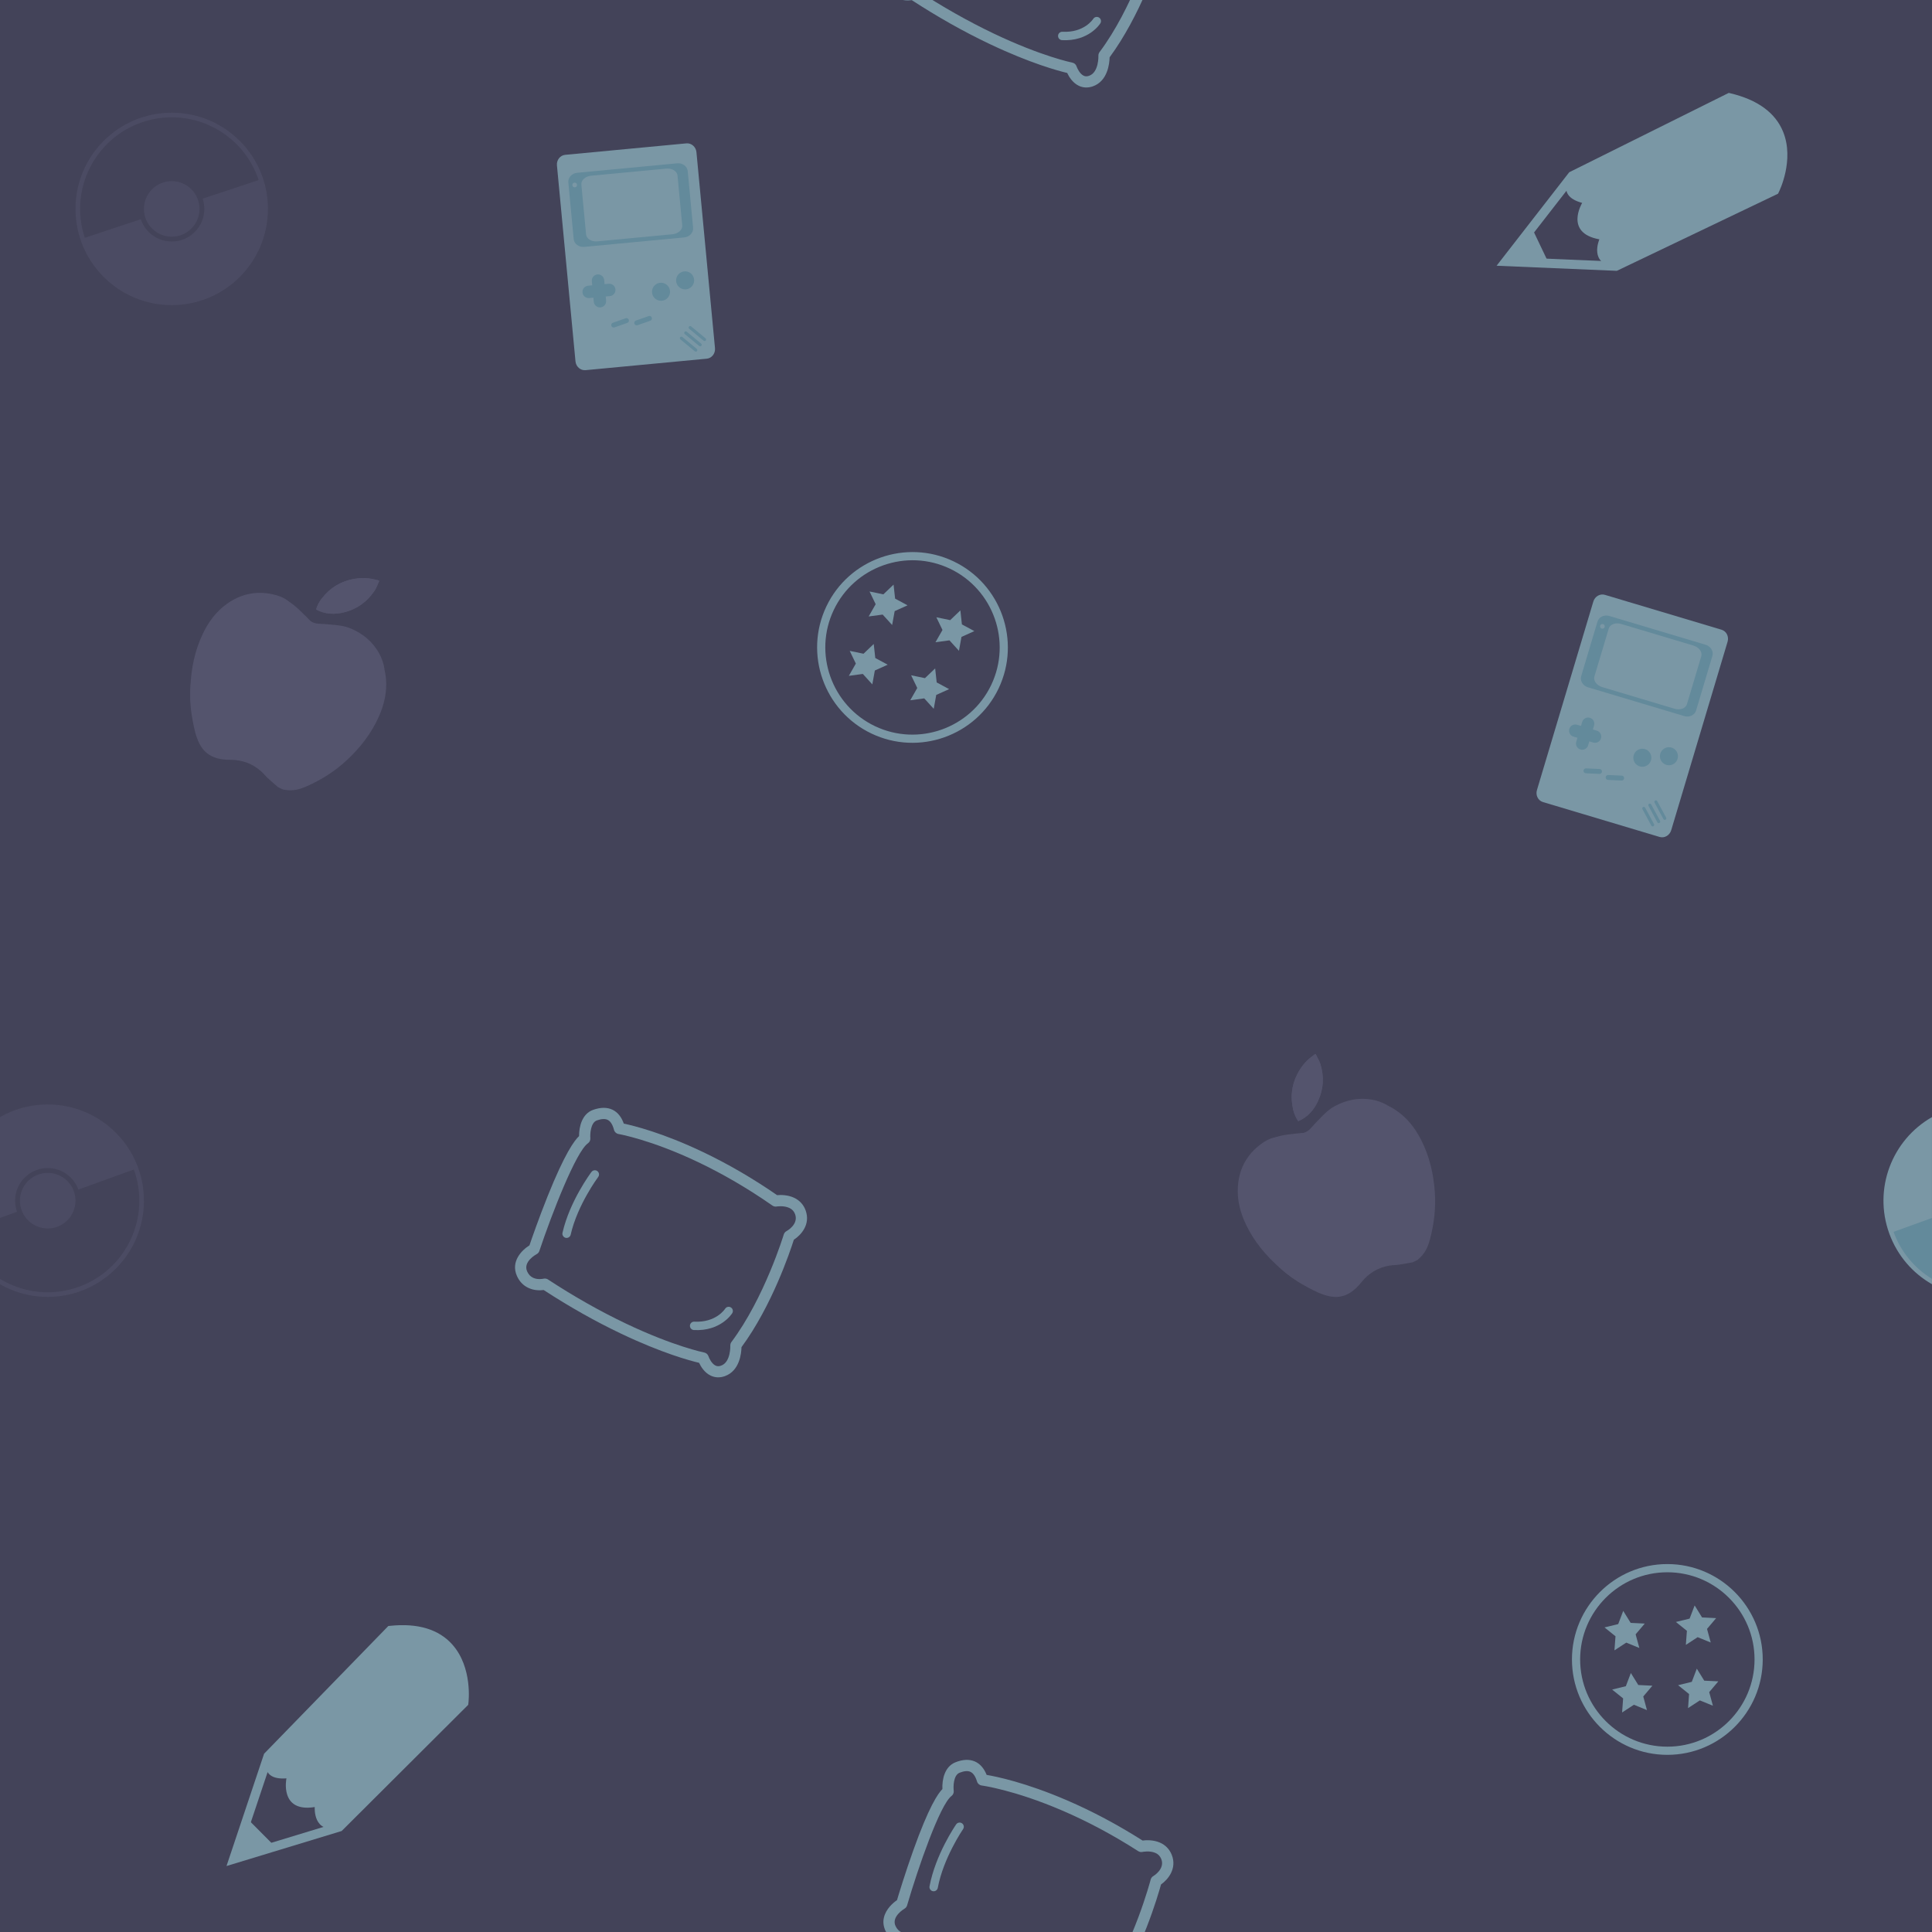 <?xml version="1.0" encoding="utf-8"?>
<!-- Generator: Adobe Illustrator 16.0.4, SVG Export Plug-In . SVG Version: 6.00 Build 0)  -->
<!DOCTYPE svg PUBLIC "-//W3C//DTD SVG 1.1//EN" "http://www.w3.org/Graphics/SVG/1.1/DTD/svg11.dtd">
<svg version="1.1" id="Layer_1" xmlns="http://www.w3.org/2000/svg" xmlns:xlink="http://www.w3.org/1999/xlink" x="0px" y="0px"
	 width="300px" height="300px" viewBox="0 0 300 300" enable-background="new 0 0 300 300" xml:space="preserve">
<g id="Layer_2">
	<rect fill="#434359" width="300" height="300"/>
</g>
<g id="Layer_3" opacity="0.5">
	<circle fill="#54546D" cx="7.408" cy="186.441" r="14.936"/>
	<path fill="#434359" d="M-5.966,191.279c2.674,7.388,10.829,11.207,18.214,8.533c7.386-2.674,11.207-10.828,8.533-18.213
		L-5.966,191.279z"/>
	<circle fill="#434359" cx="7.408" cy="186.44" r="5.062"/>
	<circle fill="#54546D" cx="7.408" cy="186.44" r="4.316"/>
	<circle fill="#54546D" cx="26.665" cy="32.44" r="14.936"/>
	<path fill="#434359" d="M40.163,27.956c-2.477-7.455-10.528-11.489-17.982-9.012c-7.454,2.476-11.489,10.526-9.012,17.98
		L40.163,27.956z"/>
	<circle fill="#434359" cx="26.665" cy="32.439" r="5.062"/>
	<circle fill="#54546D" cx="26.665" cy="32.439" r="4.316"/>
</g>
<g id="Layer_4" opacity="0.5">
	<path fill="#B1ECF2" d="M299.995,199.409c-2.972-1.696-5.378-4.416-6.634-7.886c-2.512-6.938,0.433-14.522,6.635-18.057
		l-0.001,15.653v9.457V199.409z"/>
	<path fill="#84D1DD" d="M300,198.584c-2.669-1.625-4.822-4.136-5.969-7.303l5.966-2.159L300,198.584z"/>
</g>
<g id="Layer_5" opacity="0.5">
	<path fill="#B1ECF2" d="M111.022,54.054c0.079,0.833-0.494,1.569-1.278,1.643l-18.821,1.781c-0.785,0.074-1.484-0.541-1.563-1.374
		l-2.878-30.417c-0.079-0.833,0.493-1.569,1.278-1.643l18.821-1.781c0.784-0.074,1.484,0.542,1.563,1.374L111.022,54.054z"/>
	<path fill="#84D1DD" d="M107.623,35.37c0.07,0.748-0.549,1.418-1.385,1.498l-15.514,1.468c-0.836,0.079-1.57-0.464-1.641-1.211
		l-0.833-8.8c-0.071-0.748,0.548-1.418,1.385-1.497l15.514-1.468c0.836-0.079,1.57,0.462,1.641,1.21L107.623,35.37z"/>
	<circle fill="#B1ECF2" cx="89.236" cy="28.724" r="0.362"/>
	<path fill="#B1ECF2" d="M105.937,34.993c0.064,0.678-0.613,1.296-1.513,1.381l-11.673,1.104c-0.899,0.085-1.681-0.395-1.745-1.073
		l-0.732-7.737c-0.064-0.678,0.613-1.296,1.512-1.381l11.673-1.104c0.899-0.085,1.681,0.396,1.745,1.073L105.937,34.993z"/>
	<path fill="#84D1DD" d="M94.119,46.679c0.05,0.529-0.339,0.999-0.869,1.049l0,0c-0.53,0.05-1-0.338-1.049-0.868l-0.303-3.197
		c-0.05-0.529,0.338-1,0.868-1.049l0,0c0.53-0.05,1,0.338,1.05,0.868L94.119,46.679z"/>
	<path fill="#84D1DD" d="M91.5,46.282c-0.53,0.05-1-0.339-1.049-0.868l0,0c-0.05-0.53,0.338-1,0.868-1.05l3.197-0.302
		c0.53-0.05,1,0.338,1.05,0.868l0,0c0.05,0.529-0.339,1-0.869,1.05L91.5,46.282z"/>
	<circle fill="#84D1DD" cx="102.644" cy="45.305" r="1.402"/>
	<circle fill="#84D1DD" cx="106.385" cy="43.535" r="1.402"/>
	<path fill="#84D1DD" d="M108.19,54.176c0.105,0.087,0.123,0.24,0.038,0.342l0,0c-0.083,0.101-0.237,0.113-0.344,0.026l-2.228-1.843
		c-0.105-0.087-0.123-0.241-0.039-0.342l0,0c0.084-0.102,0.237-0.114,0.344-0.026L108.19,54.176z"/>
	<path fill="#84D1DD" d="M108.871,53.353c0.105,0.087,0.123,0.241,0.038,0.342l0,0c-0.083,0.102-0.237,0.113-0.343,0.025
		l-2.229-1.843c-0.105-0.087-0.123-0.24-0.038-0.342l0,0c0.083-0.101,0.237-0.113,0.343-0.025L108.871,53.353z"/>
	<path fill="#84D1DD" d="M109.551,52.53c0.105,0.087,0.123,0.241,0.039,0.342l0,0c-0.083,0.101-0.238,0.113-0.343,0.025
		l-2.229-1.843c-0.105-0.087-0.123-0.24-0.04-0.342l0,0c0.085-0.102,0.239-0.114,0.344-0.026L109.551,52.53z"/>
	<path fill="#84D1DD" d="M94.931,50.603c0.07,0.199,0.289,0.304,0.488,0.234l1.987-0.699c0.2-0.07,0.305-0.288,0.233-0.487l0,0
		c-0.07-0.2-0.289-0.304-0.487-0.234l-1.987,0.699C94.965,50.185,94.861,50.404,94.931,50.603L94.931,50.603z"/>
	<path fill="#84D1DD" d="M98.507,50.265c0.07,0.199,0.289,0.304,0.488,0.234l1.987-0.699c0.199-0.07,0.303-0.288,0.233-0.487l0,0
		c-0.071-0.199-0.289-0.304-0.488-0.234l-1.986,0.699C98.542,49.847,98.438,50.065,98.507,50.265L98.507,50.265z"/>
	<path fill="#B1ECF2" d="M259.504,128.916c-0.24,0.803-1.047,1.27-1.801,1.044l-18.113-5.417c-0.755-0.226-1.173-1.058-0.934-1.861
		l8.755-29.271c0.239-0.802,1.046-1.269,1.801-1.043l18.113,5.417c0.754,0.226,1.172,1.059,0.933,1.86L259.504,128.916z"/>
	<path fill="#84D1DD" d="M263.368,110.323c-0.216,0.719-1.041,1.108-1.847,0.868l-14.932-4.465
		c-0.805-0.241-1.279-1.019-1.062-1.739l2.531-8.469c0.217-0.72,1.041-1.108,1.846-0.868l14.931,4.465
		c0.806,0.24,1.281,1.018,1.065,1.738L263.368,110.323z"/>
	<circle fill="#B1ECF2" cx="248.822" cy="97.26" r="0.362"/>
	<path fill="#B1ECF2" d="M261.947,109.341c-0.195,0.653-1.055,0.971-1.92,0.712l-11.234-3.36c-0.865-0.259-1.409-0.997-1.214-1.649
		l2.228-7.446c0.194-0.652,1.055-0.971,1.92-0.712l11.234,3.36c0.865,0.259,1.408,0.997,1.214,1.649L261.947,109.341z"/>
	<path fill="#84D1DD" d="M246.605,115.734c-0.151,0.509-0.688,0.799-1.199,0.646l0,0c-0.51-0.152-0.799-0.689-0.646-1.199
		l0.922-3.077c0.15-0.509,0.688-0.799,1.196-0.646l0,0c0.511,0.152,0.802,0.689,0.646,1.199L246.605,115.734z"/>
	<path fill="#84D1DD" d="M244.329,114.383c-0.511-0.152-0.8-0.689-0.646-1.199l0,0c0.149-0.51,0.688-0.799,1.195-0.647l3.076,0.92
		c0.51,0.152,0.8,0.689,0.646,1.199l0,0c-0.15,0.509-0.688,0.799-1.199,0.646L244.329,114.383z"/>
	<circle fill="#84D1DD" cx="255.023" cy="117.663" r="1.402"/>
	<circle fill="#84D1DD" cx="259.154" cy="117.426" r="1.402"/>
	<path fill="#84D1DD" d="M256.833,127.967c0.065,0.119,0.022,0.268-0.093,0.331l0,0c-0.115,0.062-0.264,0.015-0.328-0.104
		l-1.373-2.545c-0.064-0.121-0.023-0.27,0.092-0.332l0,0c0.117-0.062,0.264-0.016,0.329,0.105L256.833,127.967z"/>
	<path fill="#84D1DD" d="M257.771,127.459c0.063,0.12,0.021,0.27-0.094,0.331l0,0c-0.113,0.062-0.264,0.017-0.326-0.104
		l-1.373-2.544c-0.064-0.121-0.023-0.269,0.094-0.332l0,0c0.115-0.062,0.263-0.016,0.326,0.105L257.771,127.459z"/>
	<path fill="#84D1DD" d="M258.712,126.952c0.065,0.12,0.022,0.269-0.093,0.331l0,0c-0.115,0.062-0.264,0.016-0.327-0.105
		l-1.374-2.544c-0.064-0.121-0.023-0.269,0.093-0.332l0,0c0.116-0.062,0.265-0.016,0.328,0.105L258.712,126.952z"/>
	<path fill="#84D1DD" d="M245.885,119.676c-0.01,0.211,0.154,0.39,0.365,0.4l2.104,0.098c0.211,0.009,0.394-0.153,0.399-0.364l0,0
		c0.011-0.211-0.153-0.39-0.362-0.4l-2.104-0.098C246.074,119.302,245.896,119.465,245.885,119.676L245.885,119.676z"/>
	<path fill="#84D1DD" d="M249.327,120.706c-0.011,0.211,0.153,0.39,0.364,0.4l2.104,0.098c0.211,0.01,0.391-0.153,0.398-0.364l0,0
		c0.01-0.211-0.152-0.39-0.363-0.4l-2.104-0.098C249.518,120.332,249.337,120.494,249.327,120.706L249.327,120.706z"/>
</g>
<g id="Layer_7" opacity="0.5">
	<g>
		<path fill="#B1ECF2" d="M154,308.195c-4.029-1.733-8.145-3.854-12.241-6.299c-0.522,0.09-1.467,0.158-2.412-0.248
			c-0.799-0.344-1.414-0.944-1.826-1.785c-0.748-1.526-0.168-2.881,0.664-3.836c0.349-0.399,0.741-0.729,1.1-0.973
			c0.303-1.012,1.298-4.283,2.516-7.693c2.439-6.838,3.84-8.852,4.536-9.557c-0.065-1.4,0.298-3.471,2.026-4.156
			c1.141-0.453,2.147-0.498,2.995-0.135c0.812,0.351,1.433,1.053,1.847,2.092c1.512,0.256,6.067,1.188,12.45,3.938
			c3.957,1.703,7.912,3.809,11.761,6.254c0.562-0.07,1.653-0.124,2.685,0.316c0.856,0.369,1.496,1.025,1.844,1.896
			c0.852,2.142-0.574,3.839-1.662,4.606c-0.498,1.806-3.004,10.381-7.486,16.979c0.016,0.956-0.146,3.693-2.416,4.6
			c-0.748,0.297-1.504,0.3-2.188,0.005c-0.984-0.424-1.588-1.354-1.881-1.924C164.908,311.999,160.514,310.999,154,308.195z
			 M142.255,300.18c0.035,0.016,0.068,0.032,0.102,0.053c4.127,2.48,8.275,4.625,12.331,6.369c7.582,3.267,12.31,4.033,12.354,4.04
			c0.312,0.052,0.572,0.266,0.681,0.562c0.112,0.298,0.543,1.14,1.151,1.398c0.262,0.113,0.535,0.106,0.856-0.021
			c1.508-0.603,1.314-3.137,1.312-3.162c-0.018-0.2,0.037-0.402,0.15-0.567c4.859-7.024,7.463-16.896,7.486-16.996
			c0.061-0.228,0.205-0.416,0.403-0.533c0.074-0.043,1.854-1.117,1.238-2.663c-0.179-0.446-0.479-0.755-0.921-0.944
			c-0.883-0.381-1.983-0.154-1.995-0.152c-0.226,0.05-0.462,0.009-0.656-0.116c-3.854-2.474-7.817-4.595-11.787-6.302
			c-7.478-3.22-12.473-3.888-12.522-3.894c-0.338-0.044-0.621-0.283-0.721-0.608c-0.248-0.816-0.603-1.332-1.053-1.523
			c-0.409-0.18-0.969-0.125-1.665,0.15c-0.973,0.389-0.98,2.195-0.906,2.799c0.037,0.312-0.093,0.617-0.341,0.806
			c-1.801,1.351-5.188,11.142-6.901,16.993c-0.017,0.061-0.04,0.113-0.068,0.168c-0.076,0.145-0.191,0.262-0.334,0.343
			c-0.084,0.05-2.102,1.247-1.375,2.729c0.229,0.465,0.54,0.775,0.955,0.955c0.764,0.328,1.623,0.09,1.631,0.088
			C141.861,300.087,142.071,300.102,142.255,300.18z"/>
	</g>
	<g>
		<path fill="#B1ECF2" d="M144.72,293.623c-0.274-0.118-0.439-0.414-0.382-0.719c0.927-4.943,4.006-9.43,4.136-9.618
			c0.205-0.294,0.61-0.367,0.906-0.164c0.296,0.205,0.369,0.61,0.164,0.905c-0.029,0.045-3.052,4.453-3.926,9.117
			c-0.067,0.354-0.408,0.584-0.762,0.521C144.81,293.654,144.763,293.643,144.72,293.623z"/>
	</g>
	<g>
		<path fill="#B1ECF2" d="M165.055,307.159c-0.229-0.104-0.396-0.336-0.393-0.606c0.004-0.356,0.299-0.646,0.658-0.643
			c3.354,0.043,4.648-2.098,4.703-2.188c0.18-0.312,0.576-0.414,0.887-0.236c0.311,0.179,0.42,0.572,0.242,0.884
			c-0.066,0.118-1.695,2.896-5.853,2.842C165.217,307.211,165.131,307.191,165.055,307.159z"/>
	</g>
	<g>
		<path fill="#B1ECF2" d="M96.415,207.076c-3.959-1.885-7.992-4.158-11.991-6.762c-0.526,0.067-1.473,0.104-2.401-0.342
			c-0.785-0.373-1.376-0.996-1.757-1.854c-0.977-2.203,0.701-3.963,1.947-4.736c0.34-0.998,1.46-4.229,2.807-7.594
			c2.699-6.739,4.176-8.696,4.898-9.376c-0.012-1.401,0.43-3.454,2.184-4.075c1.158-0.408,2.165-0.416,2.998-0.021
			c0.797,0.381,1.389,1.104,1.763,2.16c1.5,0.312,6.021,1.42,12.292,4.41c3.891,1.854,7.762,4.105,11.512,6.697
			c0.567-0.049,1.66-0.061,2.666,0.419c0.846,0.403,1.458,1.083,1.771,1.966c0.769,2.172-0.72,3.812-1.837,4.538
			c-0.567,1.786-3.399,10.259-8.129,16.681c-0.02,0.957-0.289,3.688-2.589,4.502c-0.759,0.271-1.515,0.24-2.187-0.08
			c-0.968-0.459-1.536-1.407-1.807-1.992C107.171,211.295,102.817,210.127,96.415,207.076z M84.987,198.619
			c0.033,0.016,0.065,0.033,0.099,0.056c4.029,2.638,8.092,4.938,12.077,6.836c7.452,3.552,12.145,4.5,12.191,4.509
			c0.31,0.062,0.561,0.285,0.658,0.584c0.102,0.305,0.498,1.16,1.096,1.444c0.257,0.124,0.531,0.127,0.859,0.011
			c1.529-0.543,1.436-3.084,1.435-3.109c-0.007-0.199,0.053-0.398,0.173-0.561c5.125-6.838,8.101-16.604,8.129-16.701
			c0.068-0.224,0.221-0.406,0.426-0.519c0.074-0.04,1.894-1.045,1.338-2.614c-0.16-0.451-0.449-0.771-0.882-0.979
			c-0.869-0.414-1.979-0.229-1.989-0.229c-0.228,0.041-0.461-0.011-0.652-0.144c-3.755-2.618-7.637-4.89-11.538-6.747
			c-7.348-3.502-12.316-4.357-12.365-4.367c-0.337-0.058-0.611-0.308-0.698-0.638c-0.216-0.826-0.551-1.354-0.994-1.563
			c-0.402-0.19-0.962-0.16-1.669,0.09c-0.986,0.351-1.064,2.155-1.013,2.763c0.025,0.312-0.117,0.612-0.371,0.789
			c-1.851,1.28-5.61,10.935-7.546,16.719c-0.07,0.215-0.222,0.392-0.421,0.494c-0.085,0.047-2.148,1.166-1.478,2.676
			c0.21,0.474,0.51,0.798,0.917,0.99c0.75,0.356,1.618,0.151,1.627,0.149C84.595,198.512,84.804,198.533,84.987,198.619z"/>
	</g>
	<g>
		<path fill="#B1ECF2" d="M87.699,192.16c-0.27-0.129-0.423-0.43-0.354-0.73c1.115-4.906,4.364-9.271,4.5-9.453
			c0.216-0.287,0.624-0.346,0.911-0.131c0.289,0.217,0.346,0.624,0.131,0.912c-0.032,0.043-3.221,4.331-4.272,8.96
			c-0.081,0.351-0.43,0.569-0.781,0.491C87.787,192.197,87.742,192.182,87.699,192.16z"/>
	</g>
	<g>
		<path fill="#B1ECF2" d="M107.501,206.464c-0.229-0.11-0.385-0.351-0.369-0.62c0.018-0.359,0.324-0.635,0.682-0.617
			c3.353,0.172,4.727-1.918,4.784-2.006c0.191-0.302,0.592-0.393,0.895-0.203c0.302,0.19,0.397,0.588,0.208,0.895
			c-0.072,0.113-1.805,2.828-5.954,2.615C107.66,206.521,107.576,206.499,107.501,206.464z"/>
	</g>
	<g>
		<path fill="#B1ECF2" d="M153.576,6.785c-3.96-1.886-7.992-4.159-11.991-6.762c-0.526,0.069-1.473,0.103-2.401-0.341
			c-0.785-0.374-1.376-0.997-1.757-1.853c-0.977-2.203,0.701-3.962,1.947-4.736c0.34-0.998,1.46-4.231,2.807-7.594
			c2.699-6.739,4.176-8.696,4.898-9.376c-0.012-1.402,0.43-3.454,2.184-4.075c1.158-0.41,2.165-0.416,2.999-0.02
			c0.797,0.38,1.389,1.105,1.762,2.16c1.502,0.313,6.021,1.421,12.293,4.41c3.893,1.854,7.764,4.106,11.514,6.698
			c0.564-0.049,1.66-0.061,2.666,0.419c0.846,0.403,1.459,1.083,1.771,1.966c0.771,2.171-0.722,3.812-1.838,4.538
			c-0.566,1.786-3.398,10.259-8.131,16.681c-0.021,0.956-0.288,3.685-2.589,4.501c-0.759,0.269-1.517,0.241-2.188-0.079
			c-0.967-0.46-1.535-1.41-1.808-1.994C164.331,11.002,159.979,9.834,153.576,6.785z M142.147-1.673
			c0.033,0.016,0.065,0.034,0.099,0.056c4.029,2.637,8.092,4.938,12.077,6.836c7.452,3.552,12.145,4.5,12.19,4.509
			c0.311,0.061,0.562,0.284,0.656,0.584c0.104,0.303,0.498,1.16,1.098,1.444c0.258,0.124,0.529,0.127,0.857,0.01
			c1.527-0.542,1.438-3.084,1.438-3.11c-0.008-0.2,0.054-0.399,0.172-0.56c5.125-6.837,8.103-16.603,8.131-16.7
			c0.066-0.224,0.222-0.408,0.427-0.519c0.074-0.04,1.894-1.045,1.338-2.614c-0.159-0.452-0.448-0.771-0.883-0.979
			c-0.869-0.413-1.979-0.229-1.988-0.229c-0.229,0.042-0.461-0.009-0.651-0.142c-3.756-2.618-7.637-4.889-11.537-6.747
			c-7.348-3.502-12.314-4.359-12.363-4.367c-0.337-0.058-0.611-0.308-0.697-0.637c-0.217-0.827-0.552-1.354-0.992-1.565
			c-0.402-0.192-0.965-0.161-1.671,0.089c-0.986,0.35-1.062,2.157-1.012,2.763c0.024,0.311-0.117,0.613-0.371,0.789
			c-1.852,1.28-5.611,10.934-7.546,16.718c-0.07,0.215-0.222,0.392-0.421,0.495c-0.085,0.046-2.148,1.165-1.478,2.675
			c0.21,0.473,0.51,0.798,0.917,0.99c0.75,0.358,1.618,0.153,1.627,0.15C141.755-1.781,141.965-1.759,142.147-1.673z"/>
	</g>
	<g>
		<path fill="#B1ECF2" d="M144.859-8.132c-0.27-0.128-0.423-0.43-0.354-0.731c1.115-4.905,4.364-9.27,4.5-9.453
			c0.216-0.286,0.624-0.345,0.911-0.13c0.289,0.216,0.346,0.624,0.131,0.912c-0.031,0.043-3.221,4.331-4.272,8.96
			c-0.081,0.35-0.43,0.569-0.781,0.491C144.948-8.095,144.902-8.112,144.859-8.132z"/>
	</g>
	<g>
		<path fill="#B1ECF2" d="M164.663,6.171c-0.229-0.11-0.386-0.351-0.369-0.62c0.019-0.359,0.324-0.635,0.683-0.618
			c3.354,0.172,4.729-1.917,4.782-2.006c0.191-0.301,0.593-0.392,0.896-0.202c0.305,0.19,0.397,0.588,0.209,0.892
			c-0.07,0.116-1.805,2.829-5.951,2.617C164.82,6.229,164.736,6.207,164.663,6.171z"/>
	</g>
</g>
<g id="Layer_8" opacity="0.5">
	<g>
		<path fill="#B1ECF2" d="M35.173,289.754l5.833-17.434l19.29-19.832l0.256-0.027c4.324-0.455,7.607,0.541,9.713,2.934
			c3.131,3.555,2.496,8.861,2.467,9.088l-0.03,0.242l-19.651,19.592l-0.17,0.052L35.173,289.754z M42.253,273.082L37.4,287.588
			l14.894-4.531l19.046-18.988c0.076-1.008,0.216-5.061-2.149-7.736c-1.748-1.979-4.521-2.814-8.234-2.477L42.253,273.082z"/>
	</g>
	<polygon fill="#B1ECF2" points="38.391,282.389 42.701,286.721 36.287,288.67 	"/>
	<path fill="#B1ECF2" d="M41.569,272.287c0,0-1.779,4.215,2.91,3.857c0,0-1.129,5.344,4.393,4.453c0,0-0.313,4.338,3.8,3.086
		l18.997-19.648c0,0,1.365-11.873-10.864-10.391L41.569,272.287z"/>
	<g>
		<path fill="#B1ECF2" d="M232.391,41.263l11.278-14.516l24.771-12.321l0.25,0.059c4.231,1.003,7,3.029,8.193,5.984
			c1.776,4.391-0.581,9.19-0.684,9.392l-0.108,0.218l-25.032,11.975l-0.178-0.008L232.391,41.263z M244.594,27.878l-9.385,12.079
			l15.555,0.658l24.262-11.604c0.404-0.926,1.881-4.702,0.535-8.014c-0.992-2.447-3.332-4.155-6.949-5.063L244.594,27.878z"/>
	</g>
	<polygon fill="#B1ECF2" points="237.865,35.377 240.497,40.894 233.799,40.609 	"/>
	<path fill="#B1ECF2" d="M244.212,26.901c0,0-3.075,3.388,1.468,4.605c0,0-2.836,4.667,2.67,5.656c0,0-1.731,3.99,2.562,4.171
		l24.436-12.247c0,0,5.223-10.75-6.81-13.401L244.212,26.901z"/>
</g>
<g id="Layer_9" opacity="0.5">
	<g>
		<path fill="#B1ECF2" d="M258.904,272.491c-8.168,0-14.812-6.644-14.812-14.812c0-8.165,6.645-14.811,14.812-14.811
			c8.166,0,14.811,6.646,14.811,14.811C273.715,265.848,267.07,272.491,258.904,272.491z M258.904,244.141
			c-7.467,0-13.541,6.073-13.541,13.539c0,7.469,6.074,13.543,13.541,13.543s13.541-6.074,13.541-13.543
			C272.445,250.214,266.371,244.141,258.904,244.141z"/>
	</g>
	<polygon fill="#B1ECF2" points="254.555,255.895 252.525,255.064 250.691,256.264 250.855,254.079 249.146,252.705 
		251.275,252.186 252.055,250.139 253.207,252.001 255.396,252.107 253.979,253.779 	"/>
	<polygon fill="#B1ECF2" points="255.738,265.542 253.711,264.712 251.878,265.912 252.04,263.727 250.333,262.354 252.461,261.834 
		253.238,259.785 254.393,261.648 256.58,261.756 255.164,263.428 	"/>
	<polygon fill="#B1ECF2" points="265.641,255.048 263.611,254.218 261.779,255.417 261.941,253.232 260.234,251.859 
		262.363,251.339 263.143,249.291 264.294,251.154 266.482,251.262 265.066,252.934 	"/>
	<polygon fill="#B1ECF2" points="265.979,264.865 263.951,264.035 262.118,265.234 262.281,263.05 260.573,261.677 262.702,261.156 
		263.48,259.107 264.632,260.973 266.82,261.079 265.404,262.751 	"/>
	<g>
		<path fill="#B1ECF2" d="M135.323,113.905c-7.373-3.512-10.515-12.367-7.003-19.741c3.512-7.373,12.368-10.513,19.741-7.001
			c7.373,3.512,10.514,12.367,7.001,19.74C151.551,114.276,142.695,117.417,135.323,113.905z M147.516,88.309
			c-6.741-3.211-14.838-0.339-18.049,6.401c-3.211,6.742-0.34,14.838,6.401,18.049c6.741,3.211,14.837,0.339,18.05-6.402
			C157.129,99.616,154.256,91.52,147.516,88.309z"/>
	</g>
	<polygon fill="#B1ECF2" points="138.532,97.05 137.06,95.429 134.887,95.723 135.975,93.821 135.023,91.846 137.17,92.292 
		138.752,90.778 138.991,92.956 140.922,93.994 138.924,94.894 	"/>
	<polygon fill="#B1ECF2" points="135.453,106.269 133.98,104.648 131.809,104.944 132.896,103.04 131.944,101.067 134.088,101.512 
		135.672,99.997 135.912,102.175 137.842,103.213 135.844,104.114 	"/>
	<polygon fill="#B1ECF2" points="148.906,101.053 147.432,99.432 145.262,99.726 146.348,97.824 145.397,95.85 147.543,96.296 
		149.127,94.781 149.365,96.959 151.295,97.997 149.297,98.898 	"/>
	<polygon fill="#B1ECF2" points="144.99,110.063 143.516,108.441 141.344,108.736 142.432,106.833 141.48,104.859 143.627,105.304 
		145.211,103.792 145.448,105.968 147.379,107.007 145.379,107.906 	"/>
</g>
<g id="Layer_10">
	<g>
		<g>
			<g id="TxByMw_1_">
				<g>
					<path fill="#54546D" d="M209.404,200.682c-0.254,0.125-0.508,0.252-0.76,0.377c-0.276,0.045-0.556,0.105-0.834,0.131
						c-0.992,0.096-1.933-0.158-2.834-0.527c-2.312-0.944-4.438-2.207-6.313-3.855c-2.138-1.88-3.927-4.039-5.168-6.621
						c-0.894-1.855-1.409-3.809-1.282-5.875c0.155-2.562,1.194-4.705,3.188-6.354c0.793-0.653,1.666-1.19,2.693-1.371
						c1.027-0.178,2.066-0.301,3.104-0.418c0.899-0.103,1.745-0.272,2.375-1.017c0.413-0.487,0.87-0.938,1.312-1.403
						c0.723-0.763,1.465-1.504,2.4-2.002c1.811-0.964,3.727-1.353,5.767-0.992c0.841,0.147,1.632,0.442,2.382,0.877
						c-0.037,0.072-0.062,0.134-0.098,0.188c-0.424,0.763-0.734,1.563-0.93,2.416c-0.514,2.259-0.059,4.317,1.26,6.203
						c0.92,1.313,2.141,2.237,3.65,2.776c0.924,0.33,1.877,0.486,2.854,0.479c0.198-0.002,0.312,0.035,0.327,0.269
						c0.022,0.394,0.087,0.785,0.119,1.181c0.137,1.683,0.024,3.353-0.255,5.012c-0.2,1.189-0.407,2.375-0.946,3.478
						c-0.47,0.959-1.16,1.681-2.151,2.104c-0.812,0.353-1.666,0.472-2.539,0.49c-1.84,0.047-3.442,0.67-4.776,1.944
						c-0.332,0.317-0.608,0.695-0.938,1.021C210.489,199.697,209.941,200.184,209.404,200.682z"/>
					<path fill="#54546D" d="M204.034,163.793c-0.039,0.037-0.072,0.084-0.117,0.115c-0.94,0.648-1.678,1.49-2.244,2.471
						c-1.098,1.896-1.36,3.928-0.838,6.053c0.146,0.596,0.397,1.15,0.753,1.663c1.475-0.62,2.432-1.729,3.075-3.122
						c0.866-1.873,0.972-3.817,0.351-5.785c-0.168-0.527-0.479-1.016-0.726-1.521"/>
					<path fill="#54546D" d="M204.288,163.666c0.246,0.506,0.558,0.99,0.726,1.521c0.621,1.965,0.521,3.912-0.351,5.785
						c-0.646,1.389-1.603,2.5-3.075,3.12c-0.354-0.512-0.605-1.067-0.753-1.661c-0.522-2.125-0.26-4.154,0.838-6.054
						c0.565-0.979,1.304-1.821,2.244-2.473c0.045-0.031,0.078-0.076,0.117-0.115C204.12,163.75,204.204,163.707,204.288,163.666z"/>
				</g>
			</g>
		</g>
		<path fill="#54546D" d="M219.368,196.01c0.254-0.126,0.506-0.251,0.761-0.377c0.204-0.193,0.42-0.376,0.61-0.583
			c0.676-0.733,1.043-1.634,1.297-2.573c0.647-2.412,0.937-4.867,0.763-7.359c-0.197-2.84-0.828-5.57-2.13-8.125
			c-0.935-1.836-2.172-3.43-3.896-4.584c-2.129-1.43-4.465-1.902-6.981-1.315c-1.004,0.233-1.959,0.603-2.728,1.312
			c-0.766,0.711-1.494,1.463-2.215,2.217c-0.627,0.65-1.274,1.223-2.248,1.271c-0.641,0.03-1.272,0.123-1.912,0.19
			c-1.041,0.11-2.084,0.252-3.047,0.692c-1.863,0.854-3.336,2.144-4.287,3.981c-0.393,0.759-0.637,1.566-0.746,2.425
			c0.08,0.017,0.146,0.028,0.209,0.038c0.861,0.125,1.69,0.363,2.483,0.729c2.104,0.963,3.47,2.573,4.167,4.766
			c0.489,1.527,0.483,3.06-0.004,4.587c-0.297,0.936-0.752,1.786-1.354,2.562c-0.12,0.156-0.161,0.269,0.016,0.421
			c0.299,0.258,0.571,0.547,0.864,0.812c1.256,1.129,2.647,2.053,4.141,2.838c1.066,0.562,2.138,1.114,3.339,1.354
			c1.047,0.209,2.039,0.094,2.979-0.435c0.771-0.437,1.383-1.041,1.929-1.724c1.153-1.437,2.622-2.331,4.444-2.619
			c0.454-0.069,0.924-0.062,1.379-0.128C217.93,196.271,218.646,196.134,219.368,196.01z"/>
	</g>
	<g>
		<g>
			<g id="TxByMw_2_">
				<g>
					<path fill="#54546D" d="M33.296,117.42c-0.257-0.119-0.515-0.238-0.771-0.356c-0.209-0.188-0.431-0.364-0.625-0.566
						c-0.697-0.714-1.088-1.604-1.367-2.539c-0.715-2.391-1.067-4.839-0.962-7.336c0.12-2.843,0.678-5.592,1.907-8.18
						c0.885-1.86,2.079-3.487,3.769-4.687c2.09-1.485,4.413-2.024,6.946-1.507c1.007,0.207,1.974,0.549,2.759,1.236
						c0.784,0.689,1.533,1.42,2.275,2.153c0.644,0.636,1.309,1.188,2.282,1.211c0.639,0.015,1.277,0.089,1.916,0.14
						c1.046,0.083,2.09,0.196,3.065,0.612c1.887,0.804,3.392,2.052,4.393,3.865c0.413,0.748,0.68,1.548,0.813,2.403
						c-0.08,0.017-0.144,0.033-0.208,0.043c-0.859,0.148-1.68,0.411-2.464,0.795c-2.079,1.018-3.397,2.666-4.037,4.874
						c-0.448,1.542-0.4,3.071,0.129,4.586c0.322,0.927,0.799,1.765,1.419,2.522c0.127,0.154,0.17,0.265-0.002,0.422
						c-0.291,0.266-0.557,0.562-0.843,0.833c-1.223,1.162-2.592,2.124-4.061,2.949c-1.052,0.591-2.105,1.174-3.3,1.446
						c-1.042,0.237-2.036,0.15-2.992-0.354c-0.781-0.412-1.411-1.002-1.975-1.667c-1.191-1.403-2.684-2.26-4.514-2.498
						c-0.456-0.06-0.923-0.038-1.382-0.091C34.743,117.645,34.021,117.526,33.296,117.42z"/>
					<path fill="#54546D" d="M58.637,90.081c-0.054-0.006-0.111-0.004-0.164-0.02c-1.096-0.324-2.213-0.369-3.333-0.195
						c-2.166,0.337-3.911,1.406-5.236,3.147c-0.372,0.486-0.646,1.033-0.822,1.63c1.409,0.757,2.875,0.805,4.361,0.434
						c2.003-0.5,3.583-1.642,4.723-3.359c0.308-0.463,0.49-1.01,0.729-1.519"/>
					<path fill="#54546D" d="M58.895,90.199c-0.239,0.509-0.422,1.056-0.729,1.519c-1.14,1.718-2.72,2.859-4.723,3.359
						c-1.486,0.372-2.952,0.324-4.361-0.434c0.176-0.597,0.45-1.144,0.822-1.63c1.325-1.742,3.071-2.81,5.236-3.147
						c1.12-0.174,2.237-0.129,3.333,0.195c0.052,0.015,0.109,0.013,0.164,0.02C58.724,90.12,58.81,90.16,58.895,90.199z"/>
				</g>
			</g>
		</g>
		<path fill="#54546D" d="M43.188,122.242c0.257,0.119,0.514,0.237,0.771,0.355c0.279,0.038,0.556,0.091,0.837,0.109
			c0.996,0.066,1.926-0.213,2.818-0.606c2.284-1.009,4.375-2.329,6.208-4.029c2.085-1.936,3.816-4.142,4.986-6.759
			c0.843-1.879,1.306-3.842,1.124-5.908c-0.226-2.554-1.323-4.671-3.36-6.262c-0.812-0.634-1.698-1.147-2.731-1.298
			c-1.033-0.149-2.075-0.246-3.115-0.334c-0.9-0.078-1.752-0.225-2.401-0.951c-0.426-0.477-0.896-0.914-1.35-1.367
			c-0.742-0.741-1.504-1.464-2.453-1.936c-1.835-0.916-3.762-1.251-5.792-0.837c-0.836,0.171-1.618,0.489-2.356,0.941
			c0.04,0.072,0.068,0.131,0.102,0.187c0.444,0.75,0.779,1.546,0.995,2.391c0.572,2.242,0.174,4.316-1.093,6.235
			c-0.881,1.34-2.076,2.296-3.572,2.877c-0.913,0.355-1.863,0.537-2.842,0.556c-0.199,0.003-0.312,0.042-0.319,0.275
			c-0.013,0.394-0.066,0.787-0.088,1.182c-0.09,1.685,0.066,3.35,0.391,5.003c0.231,1.185,0.473,2.364,1.04,3.45
			c0.496,0.945,1.208,1.646,2.209,2.047c0.821,0.328,1.678,0.423,2.55,0.421c1.841-0.003,3.461,0.577,4.831,1.815
			c0.34,0.309,0.627,0.68,0.964,0.992C42.079,121.287,42.639,121.759,43.188,122.242z"/>
	</g>
</g>
</svg>
